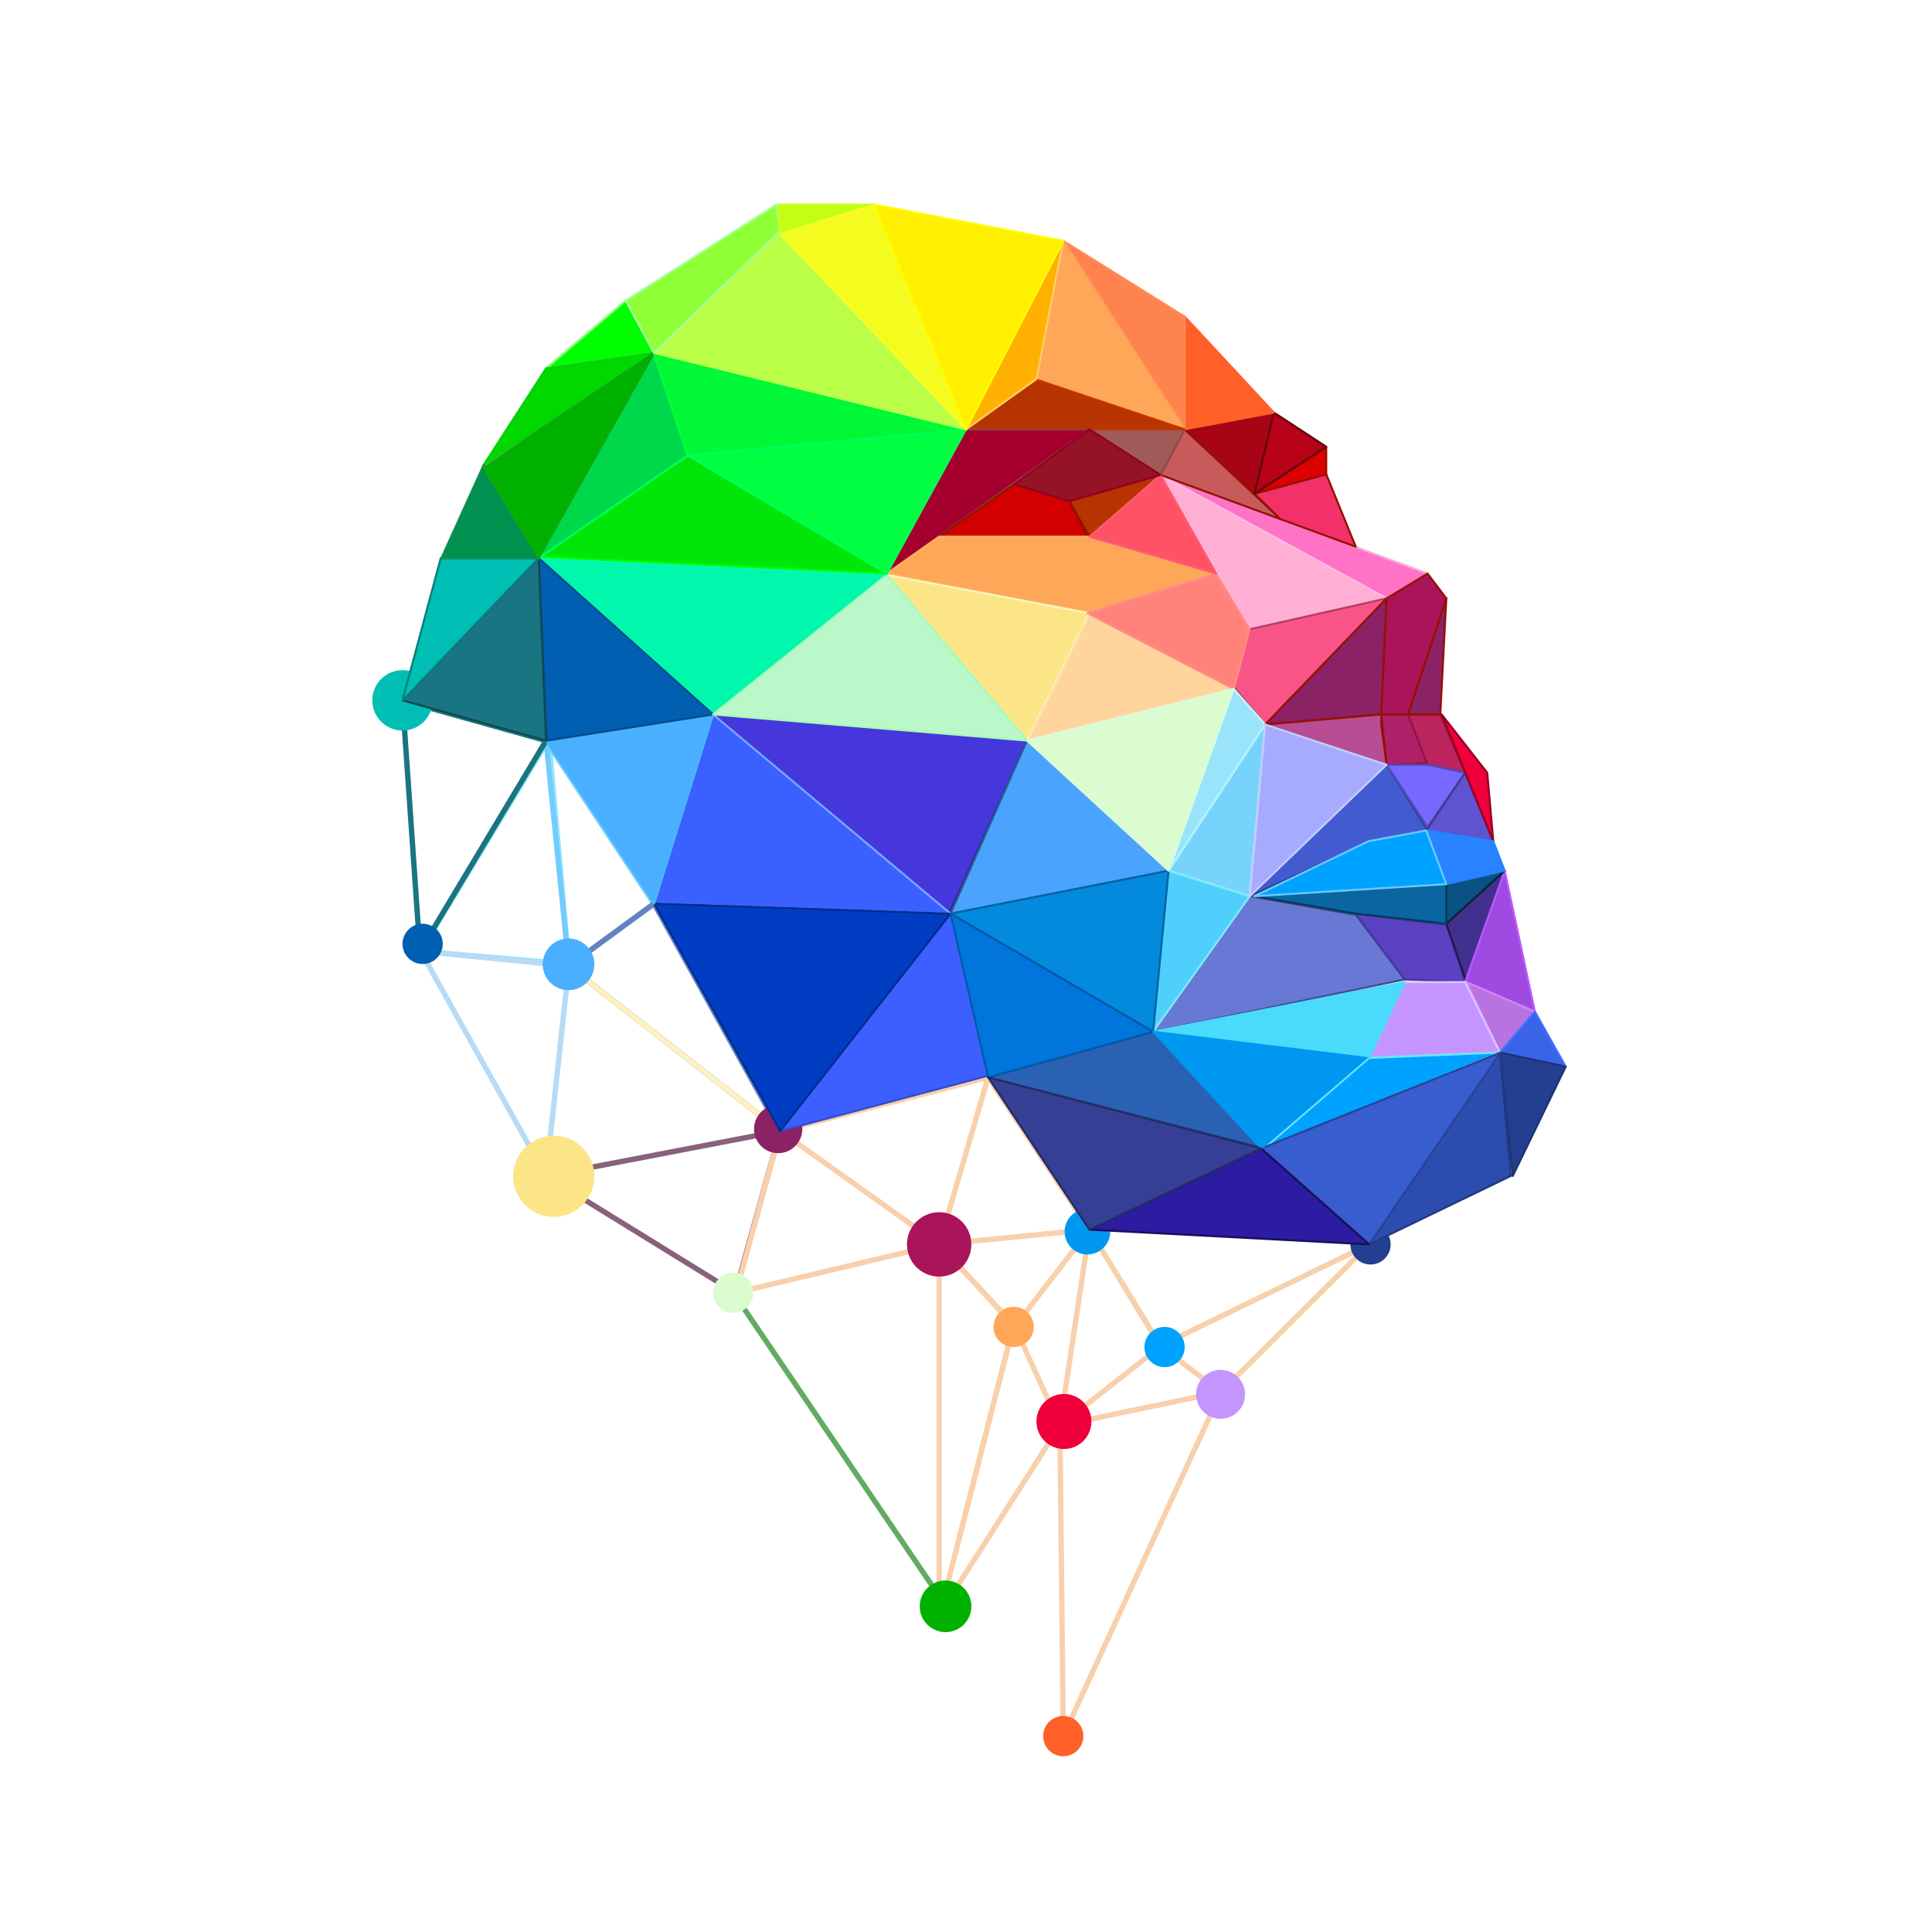 <?xml version="1.0" encoding="UTF-8"?>
<svg width="2880px" height="2880px" viewBox="0 0 2880 2880" xmlns="http://www.w3.org/2000/svg" xmlns:xlink="http://www.w3.org/1999/xlink" version="1.1">
 <!-- Generated by Pixelmator Pro 1.7.1 -->
 <path id="Path" d="M1410 2394 L1093 1927" fill="none" stroke="#63ab63" stroke-width="8" stroke-opacity="1" stroke-linejoin="round"/>
 <path id="Path-1" d="M627 1418 L818 1102 848 1437 Z" fill="none" stroke="#98e4fa" stroke-width="8" stroke-opacity="1" stroke-linejoin="round"/>
 <path id="Path-2" d="M975 1347 L848 1440 814 1104 975 1347 Z" fill="none" stroke="#72ccfd" stroke-width="8" stroke-opacity="1" stroke-linejoin="round"/>
 <path id="Path-3" d="M1163 1686 L848 1440 975 1347 1163 1686 Z" fill="none" stroke="#6482c2" stroke-width="8" stroke-opacity="1" stroke-linejoin="round"/>
 <path id="Path-4" d="M1163 1686 L814 1753 848 1440 1163 1686 Z" fill="none" stroke="#fdf1bd" stroke-width="8" stroke-opacity="1" stroke-linejoin="round"/>
 <path id="Path-5" d="M814 1753 L1096 1927 1163 1686 814 1753 Z" fill="none" stroke="#88627b" stroke-width="8" stroke-opacity="1" stroke-linejoin="round"/>
 <path id="Path-6" d="M2041 1855 L1820 2075 1585 2588 1580 2125 1400 2407 1400 1855 1097 1927 1163 1686 1400 1855 1163 1686 1473 1606 1624 1833 1400 1855 1473 1606 1624 1833 1513 1977 1400 1855 1511 1976 1400 2410 1511 1974 1580 2125 1624 1833 1730 2007 1580 2125 1820 2075 1730 2007 1624 1833 1730 2006 2041 1855 Z" fill="none" stroke="#f9d0ac" stroke-width="8" stroke-opacity="1" stroke-linejoin="round"/>
 <path id="Path-7" d="M627 1418 L814 1753 848 1440 627 1418 Z" fill="none" stroke="#b7dbf7" stroke-width="8" stroke-opacity="1" stroke-linejoin="round"/>
 <path id="Path-8" d="M600 1044 L626 1418 814 1104 600 1044 Z" fill="none" stroke="#187581" stroke-width="8" stroke-opacity="1" stroke-linejoin="round"/>
 <path id="Shape" d="M645 1044 C645 1019.147 624.853 999 600 999 575.147 999 555 1019.147 555 1044 555 1068.853 575.147 1089 600 1089 624.853 1089 645 1068.853 645 1044 Z" fill="#00beb3" fill-opacity="1" stroke="none"/>
 <path id="Shape-1" d="M660 1407 C660 1390.432 646.568 1377 630 1377 613.431 1377 600 1390.432 600 1407 600 1423.569 613.431 1437 630 1437 646.568 1437 660 1423.569 660 1407 Z" fill="#005fb1" fill-opacity="1" stroke="none"/>
 <path id="Shape-2" d="M886 1753.5 C886 1720.087 858.913 1693 825.5 1693 792.087 1693 765 1720.087 765 1753.5 765 1786.913 792.087 1814 825.5 1814 858.913 1814 886 1786.913 886 1753.5 Z" fill="#fce587" fill-opacity="1" stroke="none"/>
 <path id="Shape-3" d="M886 1437.5 C886 1416.237 868.763 1399 847.5 1399 826.237 1399 809 1416.237 809 1437.5 809 1458.763 826.237 1476 847.5 1476 868.763 1476 886 1458.763 886 1437.5 Z" fill="#4aaffe" fill-opacity="1" stroke="none"/>
 <path id="Shape-4" d="M1123 1927 C1123 1910.432 1109.568 1897 1093 1897 1076.431 1897 1063 1910.432 1063 1927 1063 1943.569 1076.431 1957 1093 1957 1109.568 1957 1123 1943.569 1123 1927 Z" fill="#dbfcce" fill-opacity="1" stroke="none"/>
 <path id="Shape-5" d="M1196 1683 C1196 1663.118 1179.882 1647 1160 1647 1140.118 1647 1124 1663.118 1124 1683 1124 1702.882 1140.118 1719 1160 1719 1179.882 1719 1196 1702.882 1196 1683 Z" fill="#8b2266" fill-opacity="1" stroke="none"/>
 <path id="Shape-6" d="M1448 1855 C1448 1828.49 1426.51 1807 1400 1807 1373.49 1807 1352 1828.49 1352 1855 1352 1881.51 1373.49 1903 1400 1903 1426.51 1903 1448 1881.51 1448 1855 Z" fill="#a9145a" fill-opacity="1" stroke="none"/>
 <path id="Shape-7" d="M1655 1836 C1655 1817.222 1639.778 1802 1621 1802 1602.222 1802 1587 1817.222 1587 1836 1587 1854.778 1602.222 1870 1621 1870 1639.778 1870 1655 1854.778 1655 1836 Z" fill="#0097f0" fill-opacity="1" stroke="none"/>
 <path id="Shape-8" d="M1766 2008 C1766 1991.432 1752.568 1978 1736 1978 1719.431 1978 1706 1991.432 1706 2008 1706 2024.569 1719.431 2038 1736 2038 1752.568 2038 1766 2024.569 1766 2008 Z" fill="#00a2ff" fill-opacity="1" stroke="none"/>
 <path id="Shape-9" d="M2073 1855 C2073 1838.432 2059.568 1825 2043 1825 2026.431 1825 2013 1838.432 2013 1855 2013 1871.569 2026.431 1885 2043 1885 2059.568 1885 2073 1871.569 2073 1855 Z" fill="#243f8f" fill-opacity="1" stroke="none"/>
 <path id="Shape-10" d="M1627 2119 C1627 2096.356 1608.644 2078 1586 2078 1563.356 2078 1545 2096.356 1545 2119 1545 2141.644 1563.356 2160 1586 2160 1608.644 2160 1627 2141.644 1627 2119 Z" fill="#ef003b" fill-opacity="1" stroke="none"/>
 <path id="Shape-11" d="M1541 1978 C1541 1961.432 1527.568 1948 1511 1948 1494.431 1948 1481 1961.432 1481 1978 1481 1994.569 1494.431 2008 1511 2008 1527.568 2008 1541 1994.569 1541 1978 Z" fill="#ffa659" fill-opacity="1" stroke="none"/>
 <path id="Shape-12" d="M1856 2078.5 C1856 2058.342 1839.658 2042 1819.5 2042 1799.342 2042 1783 2058.342 1783 2078.5 1783 2098.658 1799.342 2115 1819.5 2115 1839.658 2115 1856 2098.658 1856 2078.5 Z" fill="#c495ff" fill-opacity="1" stroke="none"/>
 <path id="Shape-13" d="M1448 2394.5 C1448 2373.237 1430.763 2356 1409.5 2356 1388.237 2356 1371 2373.237 1371 2394.5 1371 2415.763 1388.237 2433 1409.5 2433 1430.763 2433 1448 2415.763 1448 2394.5 Z" fill="#00b100" fill-opacity="1" stroke="none"/>
 <path id="Shape-14" d="M1615 2588 C1615 2571.432 1601.568 2558 1585 2558 1568.431 2558 1555 2571.432 1555 2588 1555 2604.569 1568.431 2618 1585 2618 1601.568 2618 1615 2604.569 1615 2588 Z" fill="#ff6027" fill-opacity="1" stroke="none"/>
 <path id="Path-9" d="M1730 708 L2128 855 2067 892 1730 708 Z" fill="#ff73c7" fill-opacity="1" stroke="#f9a9d9" stroke-width="3" stroke-opacity="1" stroke-linejoin="round"/>
 <path id="Path-10" d="M1864 938 L1730 708 2067 892 1864 938 Z" fill="#ffaed4" fill-opacity="1" stroke="#ffb8e1" stroke-width="3" stroke-opacity="1" stroke-linejoin="round"/>
 <path id="Path-11" d="M1766 640 L1730 708 1909 774 1766 640 Z" fill="#c75b5b" fill-opacity="1" stroke="#941100" stroke-width="3" stroke-opacity="1" stroke-linejoin="round"/>
 <path id="Path-12" d="M1766 640 L1899 615 1870 736 1766 640 Z" fill="#a70416" fill-opacity="1" stroke="#941100" stroke-width="3" stroke-opacity="1" stroke-linejoin="round"/>
 <path id="Path-13" d="M1977 707 L2021 815 1909 774 1870 736 1977 707 Z" fill="#f23169" fill-opacity="1" stroke="#941100" stroke-width="3" stroke-opacity="1" stroke-linejoin="round"/>
 <path id="Path-14" d="M1977 666 L1977 707 1870 736 1977 666 Z" fill="#dc0000" fill-opacity="1" stroke="#941100" stroke-width="3" stroke-opacity="1" stroke-linejoin="round"/>
 <path id="Path-15" d="M1899 615 C1899.658 615.275 1977 666 1977 666 L1870 736 1899 615 Z" fill="#b70217" fill-opacity="1" stroke="#62070e" stroke-width="3" stroke-opacity="1" stroke-linejoin="round"/>
 <path id="Path-16" d="M1839 1024 L1886 1080 2067 892 1863 938 1839 1024 Z" fill="#f95488" fill-opacity="1" stroke="#b53e65" stroke-width="3" stroke-opacity="1" stroke-linejoin="round"/>
 <path id="Path-17" d="M1766 472 L1899 615 1766 640 1766 472 Z" fill="#ff6027" fill-opacity="1" stroke="#ff6027" stroke-width="3" stroke-opacity="1" stroke-linejoin="round"/>
 <path id="Path-18" d="M1766 640 L1624 640 1730 708 1766 640 1766 640 Z" fill="#a05a58" fill-opacity="1" stroke="#8c4e4d" stroke-width="3" stroke-opacity="1" stroke-linejoin="round"/>
 <path id="Path-19" d="M1585 359 L1766 472 1766 640 1585 359 Z" fill="#ff834f" fill-opacity="1" stroke="#ff8a55" stroke-width="3" stroke-opacity="1" stroke-linejoin="round"/>
 <path id="Path-20" d="M1545 565 L1585 359 1766 640 1545 565 Z" fill="#ffa759" fill-opacity="1" stroke="#ffa256" stroke-width="3" stroke-opacity="1" stroke-linejoin="round"/>
 <path id="Path-21" d="M1542 565 L1766 640 1624 640 1440 640 1440 640 1542 565 Z" fill="#b73300" fill-opacity="1" stroke="#c23600" stroke-width="3" stroke-opacity="1" stroke-linejoin="round"/>
 <path id="Path-22" d="M1624 640 L1440 640 1322 855 1624 640 Z" fill="#a5002d" fill-opacity="1" stroke="#924043" stroke-width="3" stroke-opacity="1" stroke-linejoin="round"/>
 <path id="Path-23" d="M1624 800 L1594 747 1730 708 1624 800 Z" fill="#b73300" fill-opacity="1" stroke="#941100" stroke-width="3" stroke-opacity="1" stroke-linejoin="round"/>
 <path id="Path-24" d="M1621 800 L1400 800 1512 722 1594 747 1621 800 Z" fill="#d20000" fill-opacity="1" stroke="#941100" stroke-width="3" stroke-opacity="1" stroke-linejoin="round"/>
 <path id="Path-25" d="M1322 855 L1624 914 1813 855 1624 800 1400 800 1322 855 Z" fill="#ffa759" fill-opacity="1" stroke="#ffaf5f" stroke-width="3" stroke-opacity="1" stroke-linejoin="round"/>
 <path id="Path-26" d="M1624 914 L1531 1104 1322 857 1624 914 Z" fill="#fce587" fill-opacity="1" stroke="#f8f5bd" stroke-width="3" stroke-opacity="1" stroke-linejoin="round"/>
 <path id="Path-27" d="M1531 1104 L1839 1027 1624 914 1531 1104 Z" fill="#ffd59d" fill-opacity="1" stroke="#faecb1" stroke-width="3" stroke-opacity="1" stroke-linejoin="round"/>
 <path id="Path-28" d="M1839 1027 L1621 914 1813 855 1863 938 1839 1027 Z" fill="#ff837b" fill-opacity="1" stroke="#ff8c84" stroke-width="3" stroke-opacity="1" stroke-linejoin="round"/>
 <path id="Path-29" d="M1624 800 L1813 855 1730 708 1624 800 Z" fill="#ff5265" fill-opacity="1" stroke="#ff5b70" stroke-width="3" stroke-opacity="1" stroke-linejoin="round"/>
 <path id="Path-30" d="M1624 640 L1730 708 1594 747 1512 722 1624 640 Z" fill="#941426" fill-opacity="1" stroke="#940020" stroke-width="3" stroke-opacity="1" stroke-linejoin="round"/>
 <path id="Path-31" d="M2059 1065 L1886 1080 2067 892 2059 1065 Z" fill="#8b2266" fill-opacity="1" stroke="#941100" stroke-width="3" stroke-opacity="1" stroke-linejoin="round"/>
 <path id="Path-32" d="M1886 1080 L1742 1298 1839 1027 1886 1080 Z" fill="#99e4fb" fill-opacity="1" stroke="#c1f9f8" stroke-width="3" stroke-opacity="1" stroke-linejoin="round"/>
 <path id="Path-33" d="M1863 1336 L1886 1080 1742 1298 1863 1336 Z" fill="#78d3fc" fill-opacity="1" stroke="#aef5ff" stroke-width="3" stroke-opacity="1" stroke-linejoin="round"/>
 <path id="Path-34" d="M2067 1140 L2059 1065 2099 1065 2128 1138 2067 1140 Z" fill="#af206b" fill-opacity="1" stroke="#941100" stroke-width="3" stroke-opacity="1" stroke-linejoin="round"/>
 <path id="Path-35" d="M2059 1065 L2059 1080 2067 1140 1886 1080 2059 1065 Z" fill="#b84d96" fill-opacity="1" stroke="#941100" stroke-width="3" stroke-opacity="1" stroke-linejoin="round"/>
 <path id="Path-36" d="M2184 1152 L2147 1065 2099 1065 2128 1140 2184 1152 Z" fill="#bb245c" fill-opacity="1" stroke="#941544" stroke-width="3" stroke-opacity="1" stroke-linejoin="round"/>
 <path id="Path-37" d="M2128 1238 L2067 1140 1863 1336 2043 1254 2128 1238 Z" fill="#435bd0" fill-opacity="1" stroke="#2f4095" stroke-width="3" stroke-opacity="1" stroke-linejoin="round"/>
 <path id="Path-38" d="M2128 1233 L2184 1152 2128 1140 2067 1140 2128 1233 Z" fill="#7768ff" fill-opacity="1" stroke="#5449b6" stroke-width="3" stroke-opacity="1" stroke-linejoin="round"/>
 <path id="Path-39" d="M2226 1254 L2184 1152 2126 1238 2226 1254 Z" fill="#6053d0" fill-opacity="1" stroke="#413992" stroke-width="3" stroke-opacity="1" stroke-linejoin="round"/>
 <path id="Path-40" d="M2217 1152 L2226 1254 2149 1065 2217 1152 Z" fill="#ef003b" fill-opacity="1" stroke="#950026" stroke-width="3" stroke-opacity="1" stroke-linejoin="round"/>
 <path id="Path-41" d="M1719 1538 L1863 1336 2021 1364 2094 1460 1719 1538 Z" fill="#6779d4" fill-opacity="1" stroke="#434f8c" stroke-width="3" stroke-opacity="1" stroke-linejoin="round"/>
 <path id="Path-42" d="M2184 1464 C2175.625 1463.641 2094 1460.001 2094 1460.001 L2021 1362.001 2156 1379.001 Z" fill="#5b42c3" fill-opacity="1" stroke="#4935a0" stroke-width="3" stroke-opacity="1" stroke-linejoin="round"/>
 <path id="Path-43" d="M2243 1298 L2186 1464 2156 1377 2243 1298 Z" fill="#42308f" fill-opacity="1" stroke="#22184c" stroke-width="3" stroke-opacity="1" stroke-linejoin="round"/>
 <path id="Path-44" d="M2288 1508 L2243 1298 2184 1464 2288 1508 Z" fill="#9f4ae0" fill-opacity="1" stroke="#bb58ff" stroke-width="3" stroke-opacity="1" stroke-linejoin="round"/>
 <path id="Path-45" d="M2236 1569 L2288 1508 2186 1464 2236 1569 Z" fill="#b773df" fill-opacity="1" stroke="#d383ff" stroke-width="3" stroke-opacity="1" stroke-linejoin="round"/>
 <path id="Path-46" d="M2334 1590 L2288 1508 2236 1569 2334 1590 Z" fill="#3964e7" fill-opacity="1" stroke="#3d6fff" stroke-width="3" stroke-opacity="1" stroke-linejoin="round"/>
 <path id="Path-47" d="M2255 1753 L2334 1590 2236 1569 2255 1753 Z" fill="#243f8f" fill-opacity="1" stroke="#1c3375" stroke-width="3" stroke-opacity="1" stroke-linejoin="round"/>
 <path id="Path-48" d="M2041 1577 L2094 1464 2184 1464 2236 1569 2041 1577 Z" fill="#c495ff" fill-opacity="1" stroke="#dac5fc" stroke-width="3" stroke-opacity="1" stroke-linejoin="round"/>
 <path id="Path-49" d="M2041 1855 L2236 1569 2252 1753 2041 1855 Z" fill="#2d4dae" fill-opacity="1" stroke="#203980" stroke-width="3" stroke-opacity="1" stroke-linejoin="round"/>
 <path id="Path-50" d="M1884 1712 L2041 1577 2236 1569 1884 1712 Z" fill="#00a2ff" fill-opacity="1" stroke="#6be6fb" stroke-width="3" stroke-opacity="1" stroke-linejoin="round"/>
 <path id="Path-51" d="M1880 1712 L2041 1855 2237 1569 1880 1712 Z" fill="#385dcf" fill-opacity="1" stroke="#284397" stroke-width="3" stroke-opacity="1" stroke-linejoin="round"/>
 <path id="Path-52" d="M2041 1855 L1624 1833 1880 1712 2041 1855 Z" fill="#2c1ca1" fill-opacity="1" stroke="#190f5f" stroke-width="3" stroke-opacity="1" stroke-linejoin="round"/>
 <path id="Path-53" d="M1881 1711 L1473 1606 1719 1538 1881 1711 Z" fill="#2a61b3" fill-opacity="1" stroke="#1d437e" stroke-width="3" stroke-opacity="1" stroke-linejoin="round"/>
 <path id="Path-54" d="M1719 1538 L2041 1577 2094 1464 1719 1538 Z" fill="#49dafc" fill-opacity="1" stroke="#49dafc" stroke-width="3" stroke-opacity="1" stroke-linejoin="round"/>
 <path id="Path-55" d="M1742 1298 L1719 1538 1863 1336 1742 1298 Z" fill="#4fcffc" fill-opacity="1" stroke="#84e9fa" stroke-width="3" stroke-opacity="1" stroke-linejoin="round"/>
 <path id="Path-56" d="M1415 1362 L1063 1065 1531 1104 1415 1362 Z" fill="#4637dc" fill-opacity="1" stroke="#292186" stroke-width="3" stroke-opacity="1" stroke-linejoin="round"/>
 <path id="Path-57" d="M1417 1362 L1742 1298 1531 1104 1417 1362 Z" fill="#4aa4ff" fill-opacity="1" stroke="#2b5e92" stroke-width="3" stroke-opacity="1" stroke-linejoin="round"/>
 <path id="Path-58" d="M1417 1362 L975 1347 1063 1065 1417 1362 Z" fill="#3a60ff" fill-opacity="1" stroke="#76a9ff" stroke-width="3" stroke-opacity="1" stroke-linejoin="round"/>
 <path id="Path-59" d="M1417 1362 L1719 1538 1742 1298 1417 1362 Z" fill="#038adc" fill-opacity="1" stroke="#0464a2" stroke-width="3" stroke-opacity="1" stroke-linejoin="round"/>
 <path id="Path-60" d="M1719 1538 L1163 1686 1417 1362 1719 1538 Z" fill="#3e5fff" fill-opacity="1" stroke="#314dd2" stroke-width="3" stroke-opacity="1" stroke-linejoin="round"/>
 <path id="Path-61" d="M1163 1686 L975 1347 1417 1362 1163 1686 Z" fill="#003dc3" fill-opacity="1" stroke="#032d8f" stroke-width="3" stroke-opacity="1" stroke-linejoin="round"/>
 <path id="Path-62" d="M1417 1362 L1473 1606 1719 1538 1417 1362 Z" fill="#0076dd" fill-opacity="1" stroke="#025aa9" stroke-width="3" stroke-opacity="1" stroke-linejoin="round"/>
 <path id="Path-63" d="M2037 1577 L1880 1712 1719 1538 2037 1577 Z" fill="#0097f0" fill-opacity="1" stroke="#0097f0" stroke-width="3" stroke-opacity="1" stroke-linejoin="round"/>
 <path id="Path-64" d="M1624 1833 L1880 1712 1473 1606 1624 1833 Z" fill="#354095" fill-opacity="1" stroke="#242c66" stroke-width="3" stroke-opacity="1" stroke-linejoin="round"/>
 <path id="Path-65" d="M975 1347 L1063 1065 814 1104 975 1347 Z" fill="#4aaffe" fill-opacity="1" stroke="#4ab4ff" stroke-width="3" stroke-opacity="1" stroke-linejoin="round"/>
 <path id="Path-66" d="M2243 1298 L2156 1377 2156 1318 2243 1298 Z" fill="#0a5283" fill-opacity="1" stroke="#07243a" stroke-width="3" stroke-opacity="1" stroke-linejoin="round"/>
 <path id="Path-67" d="M2243 1298 L2156 1318 2128 1238 2226 1254 2243 1298 Z" fill="#2783ff" fill-opacity="1" stroke="#2783ff" stroke-width="3" stroke-opacity="1" stroke-linejoin="round"/>
 <path id="Path-68" d="M2156 1318 L1870 1336 2021 1362 2156 1377 2156 1318 Z" fill="#0a65a1" fill-opacity="1" stroke="#08395b" stroke-width="3" stroke-opacity="1" stroke-linejoin="round"/>
 <path id="Path-69" d="M2040 1254 L1870 1336 2156 1318 2126 1238 2040 1254 Z" fill="#00a2ff" fill-opacity="1" stroke="#67c9fd" stroke-width="3" stroke-opacity="1" stroke-linejoin="round"/>
 <path id="Path-70" d="M2067 1140 L1863 1336 1886 1080 2067 1140 Z" fill="#a6abfe" fill-opacity="1" stroke="#c4cdff" stroke-width="3" stroke-opacity="1" stroke-linejoin="round"/>
 <path id="Path-71" d="M803 832 L1322 857 1063 1065 803 832 Z" fill="#00f7ac" fill-opacity="1" stroke="#00ffb6" stroke-width="3" stroke-opacity="1" stroke-linejoin="round"/>
 <path id="Path-72" d="M815 1104 L1063 1065 803 832 815 1104 Z" fill="#005fb1" fill-opacity="1" stroke="#024c8e" stroke-width="3" stroke-opacity="1" stroke-linejoin="round"/>
 <path id="Path-73" d="M1063 1065 L1531 1104 1322 857 1063 1065 Z" fill="#bbf8c9" fill-opacity="1" stroke="#a8f8ba" stroke-width="3" stroke-opacity="1" stroke-linejoin="round"/>
 <path id="Path-74" d="M1026 679 L1322 855 803 830 1026 679 Z" fill="#01e609" fill-opacity="1" stroke="#00fe04" stroke-width="3" stroke-opacity="1" stroke-linejoin="round"/>
 <path id="Path-75" d="M974 526 L1025 679 803 832 974 526 Z" fill="#00d84b" fill-opacity="1" stroke="#00ff5b" stroke-width="3" stroke-opacity="1" stroke-linejoin="round"/>
 <path id="Path-76" d="M814 549 L975 526 933 448 814 549 Z" fill="#00ff00" fill-opacity="1" stroke="#83ff75" stroke-width="3" stroke-opacity="1" stroke-linejoin="round"/>
 <path id="Path-77" d="M814 549 L721 693 975 526 814 549 Z" fill="#00d800" fill-opacity="1" stroke="#08d00c" stroke-width="3" stroke-opacity="1" stroke-linejoin="round"/>
 <path id="Path-78" d="M600 1044 L803 832 814 1104 600 1044 Z" fill="#187581" fill-opacity="1" stroke="#114850" stroke-width="3" stroke-opacity="1" stroke-linejoin="round"/>
 <path id="Path-79" d="M657 832 L803 832 600 1044 657 832 Z" fill="#00beb3" fill-opacity="1" stroke="#08817b" stroke-width="3" stroke-opacity="1" stroke-linejoin="round"/>
 <path id="Path-80" d="M658 832 L721 693 803 832 658 832 Z" fill="#00904f" fill-opacity="1" stroke="#118d55" stroke-width="3" stroke-opacity="1" stroke-linejoin="round"/>
 <path id="Path-81" d="M721 697 L803 832 975 526 721 697 Z" fill="#00b100" fill-opacity="1" stroke="#0fa80e" stroke-width="3" stroke-opacity="1" stroke-linejoin="round"/>
 <path id="Path-82" d="M1440 641 L975 526 1025 679 1440 641 Z" fill="#00f836" fill-opacity="1" stroke="#00ff38" stroke-width="3" stroke-opacity="1" stroke-linejoin="round"/>
 <path id="Path-83" d="M1322 855 L1440 640 1025 679 1322 855 Z" fill="#00ff42" fill-opacity="1" stroke="#00ff57" stroke-width="3" stroke-opacity="1" stroke-linejoin="round"/>
 <path id="Path-84" d="M1164 344 L975 526 1440 640 1164 344 Z" fill="#bafe48" fill-opacity="1" stroke="#bdff4d" stroke-width="3" stroke-opacity="1" stroke-linejoin="round"/>
 <path id="Path-85" d="M1157 305 L1163 344 975 526 933 448 1157 305 Z" fill="#8fff36" fill-opacity="1" stroke="#a5ff9b" stroke-width="3" stroke-opacity="1" stroke-linejoin="round"/>
 <path id="Path-86" d="M1303 305 L1163 349 1160 305 1303 305 Z" fill="#c5fe15" fill-opacity="1" stroke="#c9ff1e" stroke-width="3" stroke-opacity="1" stroke-linejoin="round"/>
 <path id="Path-87" d="M1304 305 L1440 640 1163 349 1304 305 Z" fill="#f4fc1f" fill-opacity="1" stroke="#f6ff26" stroke-width="3" stroke-opacity="1" stroke-linejoin="round"/>
 <path id="Path-88" d="M1742 1298 L1839 1027 1531 1104 1742 1298 Z" fill="#dbfcce" fill-opacity="1" stroke="#d6fcde" stroke-width="3" stroke-opacity="1" stroke-linejoin="round"/>
 <path id="Path-89" d="M1440 640 L1585 359 1545 565 1440 640" fill="#ffb000" fill-opacity="1" stroke="#ffcd63" stroke-width="3" stroke-opacity="1" stroke-linejoin="round"/>
 <path id="Path-90" d="M1303 305 L1585 359 1440 640 1303 305 Z" fill="#fef000" fill-opacity="1" stroke="#fffc00" stroke-width="3" stroke-opacity="1" stroke-linejoin="round"/>
 <path id="Path-91" d="M2156 892 L2099 1065 2147 1065 2156 892 Z" fill="#8b2266" fill-opacity="1" stroke="#941100" stroke-width="3" stroke-opacity="1" stroke-linejoin="round"/>
 <path id="Path-92" d="M2128 855 L2156 892 2099 1065 2059 1065 2067 892 2128 855 Z" fill="#a9145a" fill-opacity="1" stroke="#941100" stroke-width="3" stroke-opacity="1" stroke-linejoin="round"/>
</svg>

